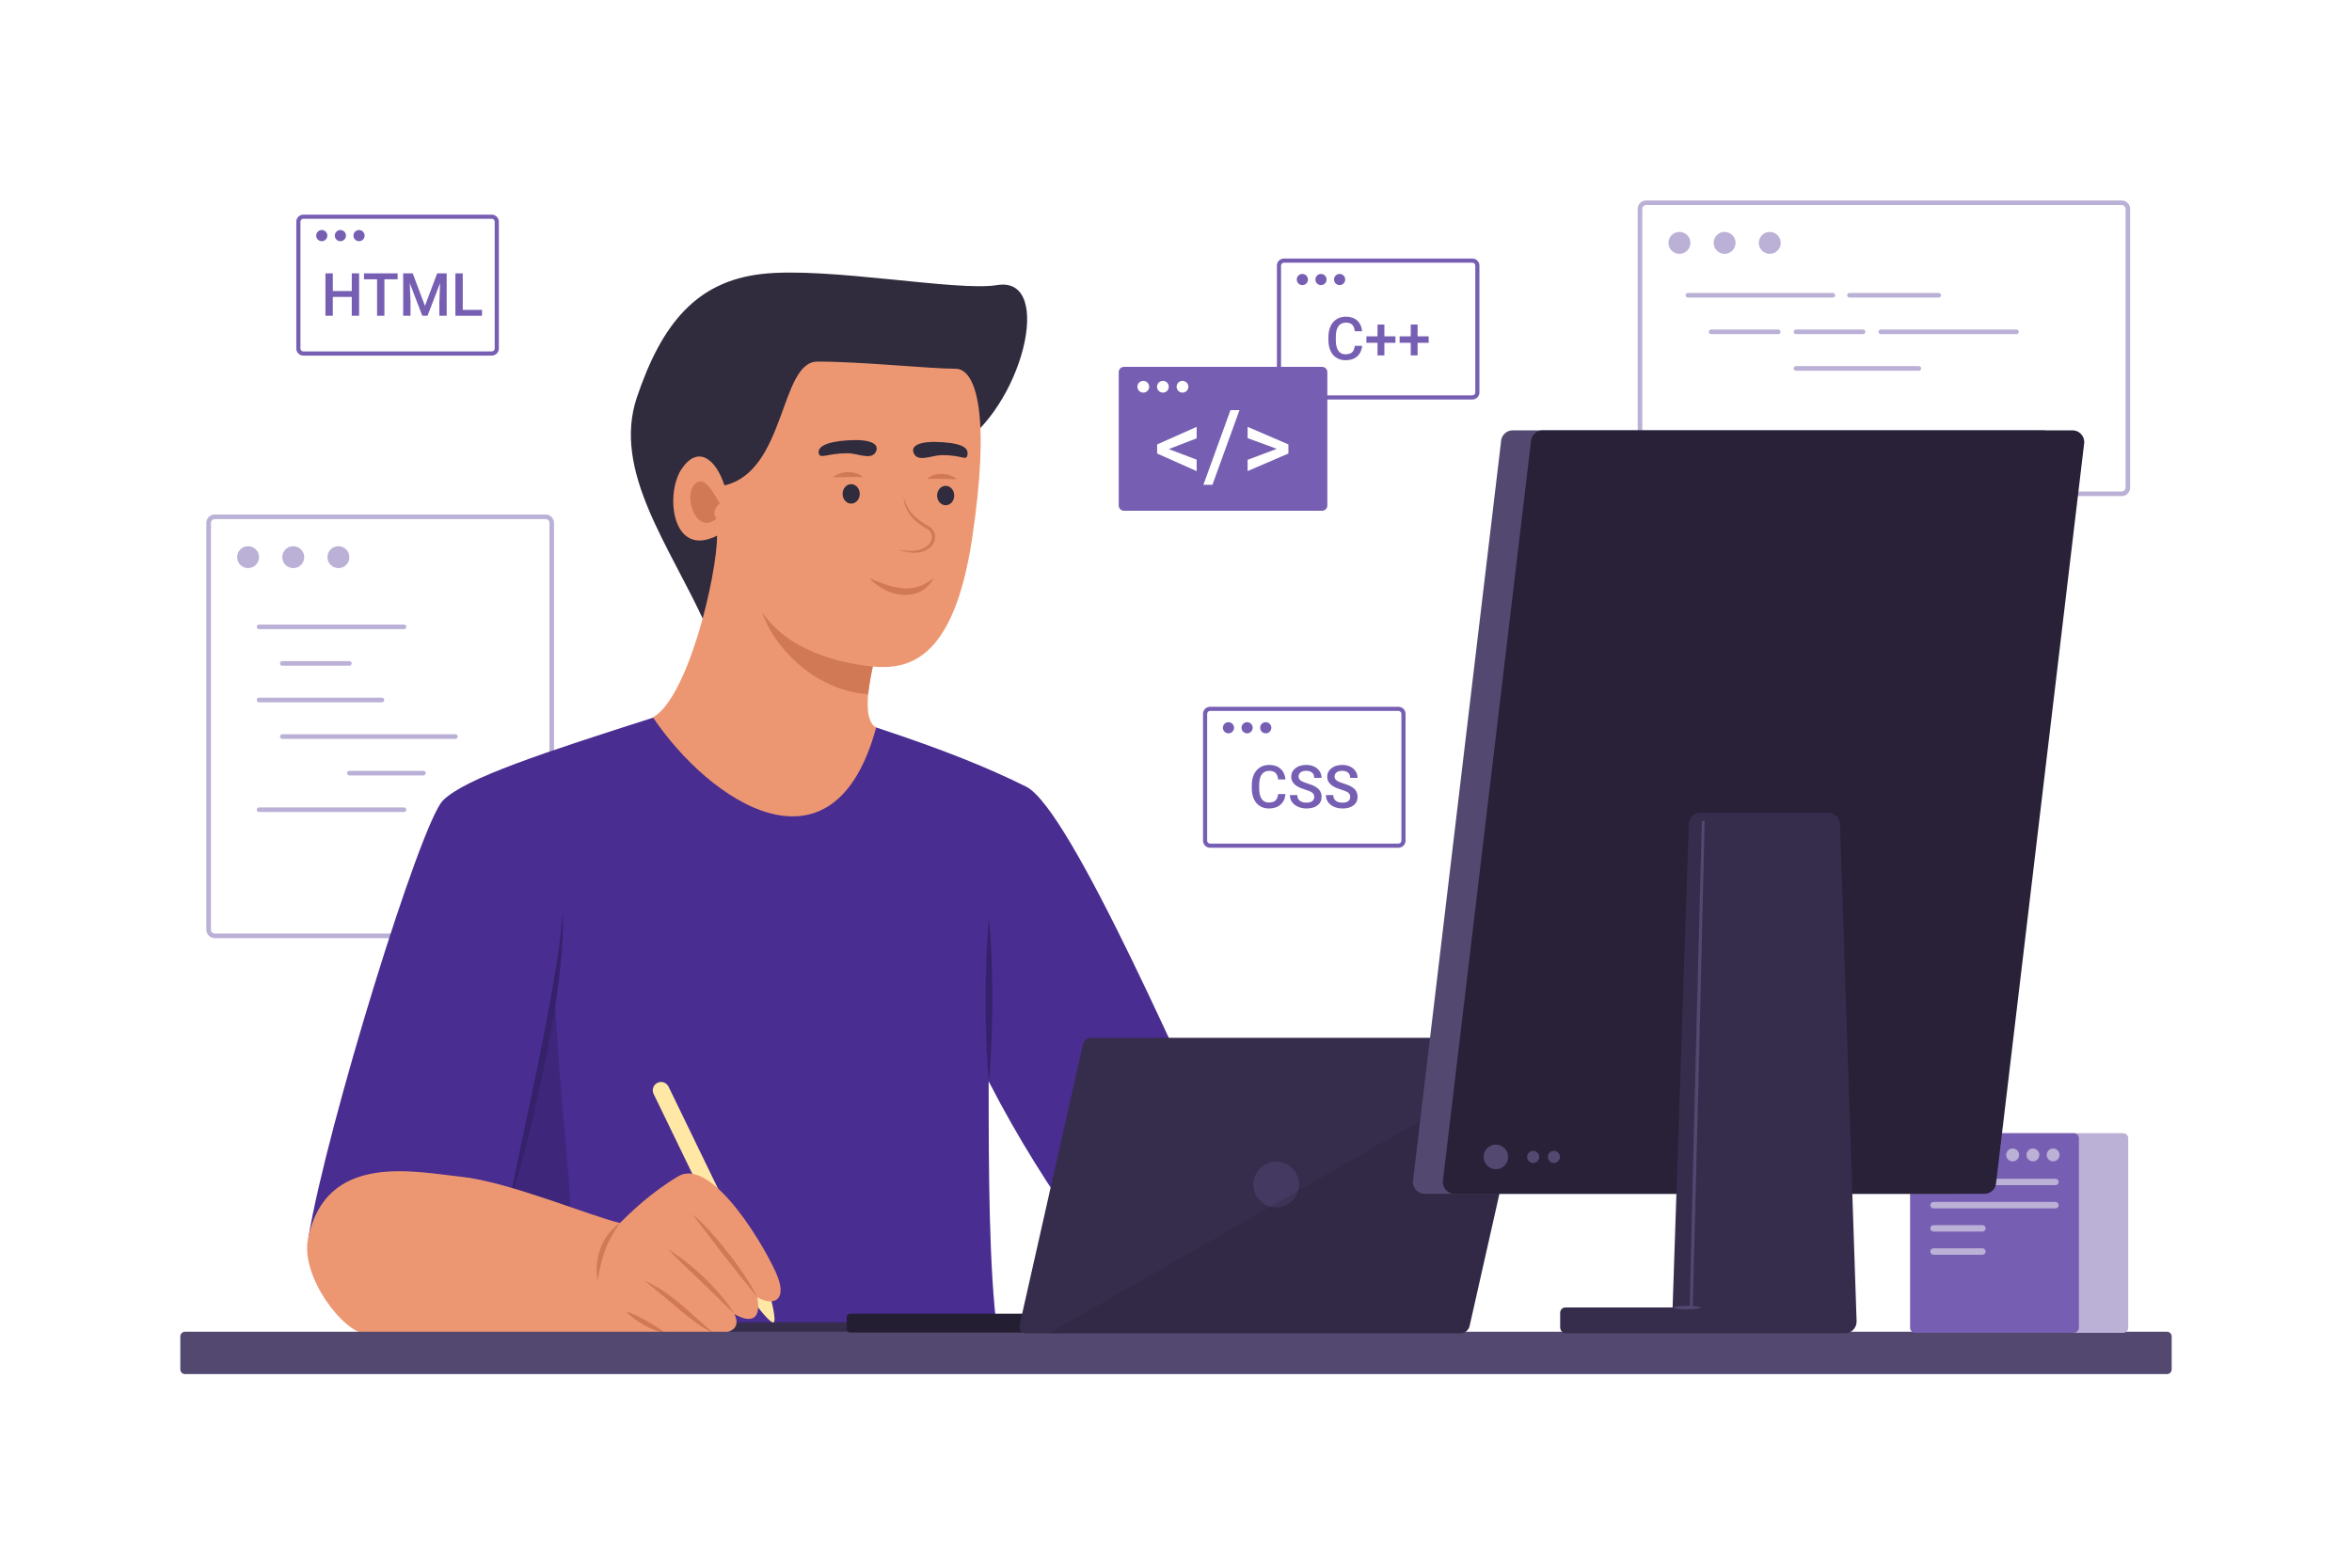 <?xml version="1.0" encoding="utf-8"?>
<!-- Generator: Adobe Illustrator 27.5.0, SVG Export Plug-In . SVG Version: 6.00 Build 0)  -->
<svg version="1.1" xmlns="http://www.w3.org/2000/svg" xmlns:xlink="http://www.w3.org/1999/xlink" x="0px" y="0px"
	 viewBox="0 0 3000 2000" style="enable-background:new 0 0 3000 2000;" xml:space="preserve">
<g id="Background">
	<rect style="fill:#FFFFFF;" width="3000" height="2000"/>
</g>
<g id="Objects">
	<g>
		<g>
			<g>
				<g>
					<path style="fill:#BBB0D6;" d="M695.924,1196.858H273.938c-5.922,0-10.741-4.818-10.741-10.74v-519.02
						c0-5.922,4.818-10.74,10.741-10.74h421.986c5.922,0,10.741,4.818,10.741,10.74v519.02
						C706.665,1192.04,701.846,1196.858,695.924,1196.858z M273.938,662.216c-2.691,0-4.882,2.19-4.882,4.882v519.02
						c0,2.691,2.191,4.882,4.882,4.882h421.986c2.692,0,4.882-2.19,4.882-4.882v-519.02c0-2.692-2.19-4.882-4.882-4.882H273.938z"/>
					<g>
						<path style="fill:#BBB0D6;" d="M330.418,710.801c0,7.721-6.259,13.981-13.98,13.981c-7.722,0-13.982-6.26-13.982-13.981
							c0-7.721,6.259-13.982,13.982-13.982C324.159,696.819,330.418,703.08,330.418,710.801z"/>
						<path style="fill:#BBB0D6;" d="M388.027,710.801c0,7.721-6.259,13.981-13.98,13.981c-7.722,0-13.982-6.26-13.982-13.981
							c0-7.721,6.259-13.982,13.982-13.982C381.768,696.819,388.027,703.08,388.027,710.801z"/>
						<path style="fill:#BBB0D6;" d="M445.636,710.801c0,7.721-6.259,13.981-13.981,13.981c-7.721,0-13.98-6.26-13.98-13.981
							c0-7.721,6.259-13.982,13.98-13.982C439.377,696.819,445.636,703.08,445.636,710.801z"/>
					</g>
					<g>
						<path style="fill:#BBB0D6;" d="M515.356,802.661H330.418c-1.618,0-2.929-1.31-2.929-2.929c0-1.618,1.311-2.929,2.929-2.929
							h184.938c1.618,0,2.929,1.311,2.929,2.929C518.286,801.351,516.975,802.661,515.356,802.661z"/>
						<path style="fill:#BBB0D6;" d="M445.636,849.313h-85.571c-1.617,0-2.929-1.312-2.929-2.929s1.313-2.929,2.929-2.929h85.571
							c1.617,0,2.929,1.312,2.929,2.929S447.253,849.313,445.636,849.313z"/>
						<path style="fill:#BBB0D6;" d="M487.178,895.963H330.418c-1.618,0-2.929-1.311-2.929-2.929c0-1.618,1.311-2.929,2.929-2.929
							h156.759c1.617,0,2.929,1.312,2.929,2.929C490.107,894.651,488.795,895.963,487.178,895.963z"/>
						<path style="fill:#BBB0D6;" d="M580.91,942.614H360.065c-1.617,0-2.929-1.312-2.929-2.93c0-1.618,1.313-2.929,2.929-2.929
							H580.91c1.617,0,2.929,1.312,2.929,2.929C583.839,941.303,582.527,942.614,580.91,942.614z"/>
						<path style="fill:#BBB0D6;" d="M540.135,989.265h-94.498c-1.619,0-2.929-1.311-2.929-2.929c0-1.618,1.311-2.929,2.929-2.929
							h94.498c1.617,0,2.929,1.311,2.929,2.929C543.065,987.953,541.752,989.265,540.135,989.265z"/>
						<path style="fill:#BBB0D6;" d="M515.356,1035.915H330.418c-1.618,0-2.929-1.312-2.929-2.929c0-1.618,1.311-2.93,2.929-2.93
							h184.938c1.618,0,2.929,1.312,2.929,2.93C518.286,1034.604,516.975,1035.915,515.356,1035.915z"/>
					</g>
				</g>
				<g>
					<path style="fill:#BBB0D6;" d="M2706.273,632.912h-606.641c-5.923,0-10.741-4.819-10.741-10.74V266.5
						c0-5.922,4.818-10.74,10.741-10.74h606.641c5.923,0,10.74,4.818,10.74,10.74v355.672
						C2717.014,628.093,2712.196,632.912,2706.273,632.912z M2099.633,261.618c-2.692,0-4.882,2.19-4.882,4.882v355.672
						c0,2.691,2.189,4.882,4.882,4.882h606.641c2.691,0,4.882-2.19,4.882-4.882V266.5c0-2.692-2.19-4.882-4.882-4.882H2099.633z"/>
					<g>
						<path style="fill:#BBB0D6;" d="M2156.113,309.866c0,7.721-6.26,13.981-13.982,13.981c-7.721,0-13.979-6.26-13.979-13.981
							c0-7.722,6.259-13.982,13.979-13.982C2149.854,295.884,2156.113,302.145,2156.113,309.866z"/>
						<path style="fill:#BBB0D6;" d="M2213.722,309.866c0,7.721-6.259,13.981-13.981,13.981c-7.722,0-13.98-6.26-13.98-13.981
							c0-7.722,6.259-13.982,13.98-13.982C2207.463,295.884,2213.722,302.145,2213.722,309.866z"/>
						<path style="fill:#BBB0D6;" d="M2271.331,309.866c0,7.721-6.26,13.981-13.982,13.981c-7.721,0-13.979-6.26-13.979-13.981
							c0-7.722,6.259-13.982,13.979-13.982C2265.071,295.884,2271.331,302.145,2271.331,309.866z"/>
					</g>
					<g>
						<path style="fill:#BBB0D6;" d="M2337.882,379.619h-184.938c-1.617,0-2.929-1.312-2.929-2.929c0-1.618,1.312-2.93,2.929-2.93
							h184.938c1.618,0,2.929,1.312,2.929,2.93C2340.811,378.308,2339.5,379.619,2337.882,379.619z"/>
						<path style="fill:#BBB0D6;" d="M2472.909,379.619h-113.94c-1.618,0-2.93-1.312-2.93-2.929c0-1.618,1.312-2.93,2.93-2.93
							h113.94c1.618,0,2.929,1.312,2.929,2.93C2475.838,378.308,2474.527,379.619,2472.909,379.619z"/>
						<path style="fill:#BBB0D6;" d="M2268.16,426.274h-85.57c-1.618,0-2.93-1.311-2.93-2.93c0-1.617,1.312-2.929,2.93-2.929h85.57
							c1.618,0,2.93,1.313,2.93,2.929C2271.09,424.963,2269.778,426.274,2268.16,426.274z"/>
						<path style="fill:#BBB0D6;" d="M2376.342,426.274h-85.57c-1.618,0-2.929-1.311-2.929-2.93c0-1.617,1.311-2.929,2.929-2.929
							h85.57c1.617,0,2.929,1.313,2.929,2.929C2379.271,424.963,2377.959,426.274,2376.342,426.274z"/>
						<path style="fill:#BBB0D6;" d="M2572.054,426.274h-173.101c-1.618,0-2.93-1.311-2.93-2.93c0-1.617,1.312-2.929,2.93-2.929
							h173.101c1.618,0,2.929,1.313,2.929,2.929C2574.982,424.963,2573.672,426.274,2572.054,426.274z"/>
						<path style="fill:#BBB0D6;" d="M2447.53,472.93h-156.759c-1.618,0-2.929-1.311-2.929-2.93c0-1.617,1.311-2.929,2.929-2.929
							h156.759c1.618,0,2.929,1.312,2.929,2.929C2450.459,471.619,2449.148,472.93,2447.53,472.93z"/>
					</g>
				</g>
			</g>
			<g>
				<g>
					<path style="fill:#765FB3;" d="M1783.812,1081.506h-240.368c-4.953,0-8.982-4.029-8.982-8.982V910.663
						c0-4.953,4.029-8.983,8.982-8.983h240.368c4.953,0,8.982,4.03,8.982,8.983v161.861
						C1792.794,1077.477,1788.765,1081.506,1783.812,1081.506z M1543.443,906.966c-2.038,0-3.696,1.658-3.696,3.696v161.861
						c0,2.038,1.658,3.696,3.696,3.696h240.368c2.038,0,3.696-1.658,3.696-3.696V910.663c0-2.038-1.658-3.696-3.696-3.696H1543.443z
						"/>
					<g>
						<path style="fill:#765FB3;" d="M1639.649,1013.078c-0.545,5.77-2.675,10.271-6.39,13.503
							c-3.714,3.231-8.654,4.848-14.82,4.848c-4.311,0-8.105-1.022-11.387-3.065c-3.281-2.042-5.813-4.945-7.595-8.71
							c-1.784-3.765-2.713-8.135-2.787-13.112v-5.053c0-5.102,0.903-9.596,2.712-13.484c1.808-3.887,4.401-6.885,7.781-8.989
							c3.381-2.105,7.287-3.158,11.721-3.158c5.968,0,10.772,1.616,14.412,4.848c3.641,3.232,5.758,7.807,6.353,13.725h-9.361
							c-0.445-3.887-1.578-6.691-3.399-8.414c-1.818-1.721-4.488-2.581-8.004-2.581c-4.086,0-7.225,1.493-9.417,4.48
							c-2.192,2.987-3.313,7.369-3.36,13.144v4.796c0,5.851,1.044,10.312,3.139,13.386c2.092,3.074,5.156,4.61,9.193,4.61
							c3.688,0,6.463-0.829,8.319-2.488c1.858-1.659,3.034-4.422,3.529-8.284H1639.649z"/>
						<path style="fill:#765FB3;" d="M1676.313,1016.756c0-2.378-0.835-4.21-2.507-5.498c-1.671-1.287-4.688-2.587-9.045-3.9
							c-4.358-1.313-7.826-2.773-10.401-4.383c-4.929-3.096-7.393-7.133-7.393-12.11c0-4.358,1.777-7.949,5.331-10.773
							c3.553-2.823,8.166-4.234,13.837-4.234c3.764,0,7.12,0.693,10.066,2.08c2.947,1.388,5.263,3.362,6.947,5.926
							c1.684,2.563,2.526,5.404,2.526,8.524h-9.362c0-2.823-0.886-5.033-2.655-6.63c-1.771-1.597-4.304-2.396-7.597-2.396
							c-3.071,0-5.454,0.657-7.15,1.969c-1.696,1.312-2.545,3.145-2.545,5.497c0,1.982,0.916,3.635,2.749,4.959
							c1.833,1.326,4.854,2.613,9.064,3.863c4.208,1.25,7.589,2.675,10.14,4.271c2.552,1.598,4.421,3.431,5.61,5.498
							c1.188,2.068,1.782,4.489,1.782,7.263c0,4.507-1.727,8.092-5.182,10.754c-3.455,2.661-8.143,3.993-14.061,3.993
							c-3.913,0-7.51-0.725-10.791-2.173c-3.282-1.449-5.832-3.449-7.651-5.999c-1.82-2.551-2.729-5.523-2.729-8.916h9.397
							c0,3.071,1.014,5.448,3.046,7.133c2.029,1.684,4.94,2.525,8.729,2.525c3.27,0,5.727-0.662,7.374-1.987
							C1675.488,1020.688,1676.313,1018.935,1676.313,1016.756z"/>
						<path style="fill:#765FB3;" d="M1722.226,1016.756c0-2.378-0.835-4.21-2.507-5.498c-1.672-1.287-4.688-2.587-9.045-3.9
							c-4.358-1.313-7.826-2.773-10.4-4.383c-4.93-3.096-7.394-7.133-7.394-12.11c0-4.358,1.777-7.949,5.331-10.773
							c3.553-2.823,8.166-4.234,13.837-4.234c3.765,0,7.12,0.693,10.066,2.08c2.947,1.388,5.263,3.362,6.947,5.926
							c1.684,2.563,2.526,5.404,2.526,8.524h-9.362c0-2.823-0.886-5.033-2.655-6.63c-1.771-1.597-4.304-2.396-7.597-2.396
							c-3.071,0-5.454,0.657-7.15,1.969c-1.696,1.312-2.545,3.145-2.545,5.497c0,1.982,0.917,3.635,2.749,4.959
							c1.833,1.326,4.854,2.613,9.064,3.863c4.209,1.25,7.589,2.675,10.141,4.271c2.55,1.598,4.42,3.431,5.609,5.498
							c1.188,2.068,1.782,4.489,1.782,7.263c0,4.507-1.727,8.092-5.182,10.754c-3.454,2.661-8.142,3.993-14.061,3.993
							c-3.913,0-7.51-0.725-10.79-2.173c-3.283-1.449-5.833-3.449-7.652-5.999c-1.82-2.551-2.729-5.523-2.729-8.916h9.397
							c0,3.071,1.014,5.448,3.046,7.133c2.03,1.684,4.94,2.525,8.729,2.525c3.27,0,5.727-0.662,7.374-1.987
							C1721.402,1020.688,1722.226,1018.935,1722.226,1016.756z"/>
					</g>
					<g>
						<path style="fill:#765FB3;" d="M1621.601,928.445c0,3.939-3.192,7.132-7.133,7.132c-3.938,0-7.131-3.193-7.131-7.132
							c0-3.939,3.193-7.133,7.131-7.133C1618.408,921.313,1621.601,924.506,1621.601,928.445z"/>
						<path style="fill:#765FB3;" d="M1597.827,928.445c0,3.939-3.193,7.132-7.132,7.132c-3.939,0-7.132-3.193-7.132-7.132
							c0-3.939,3.192-7.133,7.132-7.133C1594.634,921.313,1597.827,924.506,1597.827,928.445z"/>
						<path style="fill:#765FB3;" d="M1574.054,928.445c0,3.939-3.193,7.132-7.132,7.132c-3.94,0-7.133-3.193-7.133-7.132
							c0-3.939,3.192-7.133,7.133-7.133C1570.86,921.313,1574.054,924.506,1574.054,928.445z"/>
					</g>
				</g>
				<g>
					<path style="fill:#765FB3;" d="M627.293,453.646H386.926c-4.953,0-8.983-4.03-8.983-8.982V282.803
						c0-4.953,4.03-8.983,8.983-8.983h240.368c4.953,0,8.983,4.03,8.983,8.983v161.861
						C636.276,449.616,632.247,453.646,627.293,453.646z M386.926,279.106c-2.039,0-3.697,1.658-3.697,3.696v161.861
						c0,2.038,1.658,3.696,3.697,3.696h240.368c2.038,0,3.696-1.658,3.696-3.696V282.803c0-2.038-1.658-3.696-3.696-3.696H386.926z"
						/>
					<g>
						<path style="fill:#765FB3;" d="M458.05,402.826h-9.361v-23.997h-24.183v23.997h-9.397V348.74h9.397v22.51h24.183v-22.51h9.361
							V402.826z"/>
						<path style="fill:#765FB3;" d="M507.158,356.317h-16.865v46.508h-9.324v-46.508h-16.716v-7.577h42.905V356.317z"/>
						<path style="fill:#765FB3;" d="M526.437,348.74l15.601,41.456l15.565-41.456h12.147v54.086h-9.362v-17.831l0.928-23.849
							l-15.973,41.679h-6.724l-15.936-41.642l0.93,23.811v17.831h-9.361V348.74H526.437z"/>
						<path style="fill:#765FB3;" d="M590.255,395.322h24.554v7.503h-33.953V348.74h9.399V395.322z"/>
					</g>
					<g>
						<path style="fill:#765FB3;" d="M465.083,300.585c0,3.939-3.193,7.132-7.132,7.132c-3.939,0-7.132-3.193-7.132-7.132
							c0-3.939,3.193-7.133,7.132-7.133C461.89,293.453,465.083,296.647,465.083,300.585z"/>
						<path style="fill:#765FB3;" d="M441.31,300.585c0,3.939-3.193,7.132-7.133,7.132c-3.938,0-7.131-3.193-7.131-7.132
							c0-3.939,3.193-7.133,7.131-7.133C438.117,293.453,441.31,296.647,441.31,300.585z"/>
						<path style="fill:#765FB3;" d="M417.535,300.585c0,3.939-3.192,7.132-7.132,7.132c-3.939,0-7.131-3.193-7.131-7.132
							c0-3.939,3.193-7.133,7.131-7.133C414.343,293.453,417.535,296.647,417.535,300.585z"/>
					</g>
				</g>
				<g>
					<path style="fill:#765FB3;" d="M1878.047,509.661H1637.68c-4.953,0-8.983-4.03-8.983-8.982V338.818
						c0-4.953,4.03-8.983,8.983-8.983h240.367c4.954,0,8.983,4.03,8.983,8.983v161.861
						C1887.03,505.631,1883.001,509.661,1878.047,509.661z M1637.68,335.122c-2.039,0-3.697,1.658-3.697,3.696v161.861
						c0,2.038,1.658,3.696,3.697,3.696h240.367c2.039,0,3.697-1.658,3.697-3.696V338.818c0-2.038-1.658-3.696-3.697-3.696H1637.68z"
						/>
					<g>
						<path style="fill:#765FB3;" d="M1737.414,441.233c-0.545,5.771-2.674,10.272-6.389,13.503
							c-3.716,3.232-8.655,4.848-14.821,4.848c-4.31,0-8.104-1.022-11.386-3.065c-3.281-2.042-5.813-4.946-7.597-8.71
							c-1.783-3.765-2.712-8.135-2.786-13.113v-5.052c0-5.102,0.904-9.596,2.712-13.484c1.808-3.887,4.401-6.885,7.782-8.989
							c3.38-2.105,7.287-3.158,11.72-3.158c5.969,0,10.772,1.616,14.413,4.848c3.641,3.232,5.757,7.807,6.352,13.725h-9.36
							c-0.446-3.887-1.579-6.691-3.399-8.413c-1.819-1.722-4.488-2.582-8.005-2.582c-4.086,0-7.225,1.493-9.417,4.48
							c-2.191,2.987-3.313,7.369-3.362,13.144v4.796c0,5.85,1.047,10.311,3.14,13.385s5.157,4.61,9.194,4.61
							c3.689,0,6.464-0.829,8.32-2.488c1.857-1.659,3.033-4.421,3.529-8.284H1737.414z"/>
						<path style="fill:#765FB3;" d="M1765.794,429.086h14.116v8.247h-14.116v16.085h-8.767v-16.085h-14.189v-8.247h14.189v-15.044
							h8.767V429.086z"/>
						<path style="fill:#765FB3;" d="M1808.179,429.086h14.115v8.247h-14.115v16.085h-8.768v-16.085h-14.189v-8.247h14.189v-15.044
							h8.768V429.086z"/>
					</g>
					<g>
						<path style="fill:#765FB3;" d="M1715.837,356.601c0,3.939-3.192,7.132-7.133,7.132c-3.938,0-7.132-3.193-7.132-7.132
							c0-3.939,3.194-7.133,7.132-7.133C1712.645,349.468,1715.837,352.662,1715.837,356.601z"/>
						<path style="fill:#765FB3;" d="M1692.063,356.601c0,3.939-3.192,7.132-7.132,7.132c-3.938,0-7.132-3.193-7.132-7.132
							c0-3.939,3.193-7.133,7.132-7.133C1688.87,349.468,1692.063,352.662,1692.063,356.601z"/>
						<path style="fill:#765FB3;" d="M1668.289,356.601c0,3.939-3.193,7.132-7.131,7.132c-3.94,0-7.133-3.193-7.133-7.132
							c0-3.939,3.192-7.133,7.133-7.133C1665.096,349.468,1668.289,352.662,1668.289,356.601z"/>
					</g>
				</g>
				<g>
					<path style="fill:#765FB3;" d="M1693.045,644.92c0,3.683-2.984,6.667-6.666,6.667h-252.776c-3.682,0-6.667-2.984-6.667-6.667
						V474.705c0-3.682,2.985-6.667,6.667-6.667h252.776c3.682,0,6.666,2.985,6.666,6.667V644.92z"/>
					<g>
						<g>
							<path style="fill:#FFFFFF;" d="M1490.824,572.923l35.532,13.489v14.635l-50.409-22.463V566.96l50.409-22.403v14.635
								L1490.824,572.923z"/>
							<path style="fill:#FFFFFF;" d="M1546.471,618.452h-11.503l34.508-95.214h11.503L1546.471,618.452z"/>
							<path style="fill:#FFFFFF;" d="M1628.556,572.621l-37.218-13.67v-14.394l52.033,22.403v11.624l-52.033,22.403v-14.394
								L1628.556,572.621z"/>
						</g>
						<g>
							<path style="fill:#FFFFFF;" d="M1515.794,493.405c0,4.142-3.357,7.501-7.5,7.501s-7.5-3.359-7.5-7.501
								c0-4.143,3.357-7.5,7.5-7.5S1515.794,489.262,1515.794,493.405z"/>
							<path style="fill:#FFFFFF;" d="M1490.793,493.405c0,4.142-3.357,7.501-7.5,7.501c-4.142,0-7.5-3.359-7.5-7.501
								c0-4.143,3.358-7.5,7.5-7.5C1487.436,485.904,1490.793,489.262,1490.793,493.405z"/>
							<path style="fill:#FFFFFF;" d="M1465.792,493.405c0,4.142-3.357,7.501-7.5,7.501c-4.142,0-7.5-3.359-7.5-7.501
								c0-4.143,3.358-7.5,7.5-7.5C1462.435,485.904,1465.792,489.262,1465.792,493.405z"/>
						</g>
					</g>
				</g>
			</g>
		</g>
		<g>
			<g>
				<path style="fill:#492D91;" d="M832.807,915.648c-138.547,44.36-239.212,76.952-267.829,105.569
					c-28.617,28.616-148.373,416.203-171.691,558.229C533.193,1590.046,704.108,1646,780.821,1701c100.031,0,491.443,0,491.443,0
					c-10.91-82-11.21-207.043-11.21-321.511c76.124,148.385,168.26,261.917,215.685,314.201
					c49.815-49.815,92.97-108.8,109.928-159.675c-67.833-146.266-220.609-501.833-277.656-530.336
					c-47.559-23.763-104.944-47.107-191.458-75.603C1005.901,928.077,901.351,915.648,832.807,915.648z"/>
				<path style="opacity:0.15;" d="M707.524,1264.916c5.865,138.305,21.41,238.643,21.41,319.195
					c-43.808-21.198-60.71-44.031-76.406-59.727C664.776,1473.75,699.801,1323.553,707.524,1264.916z"/>
				<g>
					<path style="fill:#36216B;" d="M1261.354,1379.197c-2.523-24.486-3.405-49.174-3.892-73.775
						c-0.54-27.305-0.364-54.64,0.637-81.933c0.637-17.36,1.549-34.75,3.354-52.032c2.54,24.488,3.408,49.174,3.9,73.775
						c0.547,27.305,0.347,54.643-0.658,81.934C1264.056,1344.525,1263.156,1361.916,1261.354,1379.197z"/>
					<path style="fill:#36216B;" d="M646.969,1546.66c4.455-23.221,9.395-46.348,14.207-69.496
						c5.53-26.604,11.217-53.175,16.785-79.77c5.661-27.043,11.338-54.094,16.497-81.237c5.053-26.587,10.05-53.158,14.415-79.869
						c2.158-13.207,4.19-26.46,5.693-39.757c0.717-6.342,1.51-12.665,1.995-19.028c0.333-4.372,0.696-8.741,1.067-13.11
						c0.116,4.388,0.225,8.775,0.301,13.164c0.103,5.988-0.128,11.968-0.356,17.951c-0.485,12.706-1.543,25.379-2.859,38.023
						c-2.801,26.914-6.84,53.697-11.574,80.337c-4.851,27.302-10.531,54.426-16.436,81.515
						c-5.754,26.402-12.276,52.667-19.147,78.799c-6.194,23.56-12.715,47.046-19.918,70.318
						C647.415,1545.22,647.192,1545.94,646.969,1546.66z"/>
				</g>
			</g>
			<g>
				<path style="fill:#302B3D;" d="M899.329,795.702c-44.708-98.827-118.725-194.714-86.959-288.835
					c31.766-94.122,76.174-147.987,159.707-157.399c83.532-9.412,249.388,22.724,299.611,14.265
					c74.514-12.55,31.97,158.524-52.739,207.937C1104.827,663.441,985.214,745.11,899.329,795.702z"/>
				<path style="fill:#ED9772;" d="M1042.668,461.295c-48.237,0-39.997,139.911-118.632,157.93
					c-10.588-32.944-33.624-52.448-54.801-20.682c-21.177,31.766-12.26,114.214,45.39,84.801
					c0,50.589-37.061,207.067-81.769,231.773c72.374,107.956,230.299,213.945,284.717,12.94
					c-18.236-9.607-9.012-55.948-4.314-77.649c44.904,3.823,103.156-7.06,126.687-163.535
					c23.531-156.477,5.651-216.479-21.177-216.479C1184.649,470.396,1100.317,461.295,1042.668,461.295z"/>
				<g>
					<path style="fill:#D17954;" d="M917.956,642.166c-10.589-18.823-22.399-38.086-33.772-22.008
						c-11.374,16.077,4.752,63.186,29.852,41.225C909.134,656.483,910.31,649.813,917.956,642.166z"/>
					<path style="fill:#D17954;" d="M1145.029,701.088c11.247,1.923,24.036,3.461,34.463-2.354c5.137-2.864,9.52-8.119,9.177-14.303
						c-0.161-2.905-1.481-5.674-3.622-7.644c-1.597-1.468-3.605-2.463-5.438-3.592c-7.533-4.644-15.102-10.48-19.957-18.001
						c-2.377-3.683-4.345-7.602-5.508-11.847c-0.955-3.486-1.376-6.984-1.601-10.581c1.313,5.411,2.902,10.599,5.711,15.451
						c3.221,5.564,7.712,10.276,12.748,14.234c2.634,2.07,5.4,3.947,8.24,5.723c2.349,1.469,4.815,2.769,7.107,4.325
						c5.181,3.517,7.445,10.003,6.079,16.029c-2.189,9.659-11.667,14.905-20.809,16.245
						C1162.552,706.101,1153.558,704.046,1145.029,701.088z"/>
					<path style="fill:#D17954;" d="M1109.114,737.618c21.961,9.601,48.591,19.927,71.408,6.834
						c3.662-2.101,7.067-4.465,10.555-6.834c-2.77,4.974-6.2,9.207-10.63,12.8c-4.311,3.495-9.846,6.29-15.308,7.413
						c-5.952,1.222-11.826,1.536-17.861,0.682c-6.491-0.917-12.769-3.03-18.63-5.947c-3.957-1.969-7.714-4.354-11.213-7.05
						C1114.448,743.214,1111.424,740.622,1109.114,737.618z"/>
					<path style="fill:#302B3D;" d="M1165.421,578.047c-4.195-9.691,8.093-15.882,36.526-13.922
						c28.433,1.96,33.531,8.629,31.962,16.472c-1.569,7.842-6.079,0-31.962,0C1188.417,580.596,1170.769,590.4,1165.421,578.047z"/>
					<path style="fill:#302B3D;" d="M1074.739,630.08c0,6.847,4.894,12.398,10.932,12.398c6.038,0,10.931-5.552,10.931-12.398
						c0-6.849-4.893-12.4-10.931-12.4C1079.633,617.679,1074.739,623.231,1074.739,630.08z"/>
					<path style="fill:#302B3D;" d="M1195.269,632.194c0,6.847,4.894,12.398,10.932,12.398c6.038,0,10.931-5.552,10.931-12.398
						c0-6.849-4.893-12.4-10.931-12.4C1200.163,619.794,1195.269,625.346,1195.269,632.194z"/>
					<path style="fill:#D17954;" d="M1062.336,608.747c5.335-4.305,12.586-6.377,19.374-6.454c3.686-0.042,7.329,0.464,10.826,1.641
						c2.805,0.944,5.931,2.477,7.841,4.813c-6.256-0.313-12.623-0.448-18.879-0.108c-3.451,0.167-6.91,0.183-10.362,0.301
						C1068.241,609.039,1065.212,609.144,1062.336,608.747z"/>
					<path style="fill:#302B3D;" d="M1117.491,575.693c4.196-9.69-8.093-15.882-36.526-13.921
						c-28.432,1.96-38.237,8.628-36.668,16.472c1.569,7.843,10.785,0,36.668,0C1094.495,578.243,1112.143,588.048,1117.491,575.693z
						"/>
					<path style="fill:#D17954;" d="M972.077,780.994c12.725,39.669,62.604,99.292,135.295,104.669
						c1.227-13.07,3.942-26.272,5.886-35.253C1092.865,848.057,1011.292,839.036,972.077,780.994z"/>
					<path style="fill:#D17954;" d="M1220.576,611.101c-2.876,0.397-5.905,0.291-8.8,0.192c-3.451-0.119-6.911-0.133-10.361-0.301
						c-6.256-0.34-12.623-0.205-18.879,0.109c1.847-2.258,4.811-3.721,7.499-4.695c3.456-1.251,7.121-1.758,10.785-1.762
						C1207.726,604.637,1215.146,606.719,1220.576,611.101z"/>
				</g>
			</g>
			<g>
				<path style="fill:#362D4D;" d="M1326,1693.618c0-3.655-2.963-6.618-6.618-6.618H921.618c-3.655,0-6.618,2.963-6.618,6.618v0.764
					c0,3.655,2.963,6.618,6.618,6.618h397.764c3.655,0,6.618-2.963,6.618-6.618V1693.618z"/>
				<g>
					<path style="fill:#FFE8A6;" d="M981.266,1651.459c2.553,5.269,9.304,33.773,5.489,35.623s-22.012-21.107-24.564-26.376
						l-128.524-265.142c-2.554-5.269-0.352-11.607,4.914-14.161l0,0c5.268-2.555,11.607-0.354,14.161,4.914L981.266,1651.459z"/>
					<g>
						<path style="fill:#ED9772;" d="M392.934,1579.799c-10.24,49.2,46.296,121.201,73.146,121.201c26.851,0,444.45,0,444.45,0
							c7.949,0,37.759,0.865,26.365-24.572c15.192,9.188,35.374,12.512,29.014-21.405c20.668,11.659,37.361,4.069,26.232-25.608
							c-11.129-29.676-82.545-155.237-127.187-128.642c-35.305,21.032-61.458,46.75-74.177,59.468
							c-36.743-8.479-142.042-52.622-202.456-58.981C527.907,1494.899,415.885,1469.524,392.934,1579.799z"/>
						<g>
							<path style="fill:#D17954;" d="M965.909,1654.859c-3.411-4.025-6.568-8.254-9.951-12.298
								c-4.152-4.962-8.118-10.077-12.186-15.107c-8.663-10.708-17.101-21.599-25.571-32.46c-6.5-8.333-12.844-16.784-19.274-25.172
								c-5.352-6.98-10.759-13.942-15.955-21.04c9.02,7.573,17.26,15.941,25.109,24.713c9.083,10.151,17.675,20.705,25.896,31.564
								C945.886,1620.793,957.057,1637.192,965.909,1654.859z"/>
							<path style="fill:#D17954;" d="M936.894,1676.102c-8.863-7.967-17.136-16.596-25.74-24.837
								c-9.83-9.416-19.541-18.955-29.417-28.321c-10.019-9.503-20.141-19.03-29.449-29.24
								c10.167,6.354,19.773,13.576,29.003,21.216c10.357,8.574,20.342,17.766,29.415,27.698
								C920.308,1653.13,929.238,1664.074,936.894,1676.102z"/>
							<path style="fill:#D17954;" d="M910.529,1700.346c-11.361-4.246-21.251-11.395-30.722-18.847
								c-10.739-8.45-21.082-17.408-31.533-26.21c-8.593-7.238-17.499-14.104-26.07-21.362
								c23.645,10.325,43.517,27.139,62.454,44.33c4.52,4.104,9.057,8.187,13.602,12.263
								C902.172,1694.029,906.343,1697.183,910.529,1700.346z"/>
							<path style="fill:#D17954;" d="M848.348,1700.346c-9.474-1.287-18.585-5.134-26.858-9.824
								c-8.195-4.753-16.412-10.087-22.78-17.203c8.671,2.399,16.98,6.728,24.809,11.076c4.622,2.566,9.177,5.257,13.626,8.114
								C840.959,1694.959,844.849,1697.456,848.348,1700.346z"/>
							<path style="fill:#D17954;" d="M762.144,1633.927c-4.285-24.531,3.33-52.02,22.357-68.774
								c2.007-1.768,4.083-3.402,6.277-4.93c-3.086,4.825-6.369,9.504-9.25,14.462c-3.25,5.593-6.155,11.417-8.546,17.43
								c-4.83,12.143-7.729,24.872-10.013,37.709C762.724,1631.197,762.447,1632.563,762.144,1633.927z"/>
						</g>
					</g>
				</g>
			</g>
		</g>
		<path style="fill:#534970;" d="M2770,1747.024c0,3.3-2.676,5.976-5.978,5.976H235.977c-3.301,0-5.977-2.676-5.977-5.976v-42.049
			c0-3.3,2.676-5.976,5.977-5.976h2528.045c3.302,0,5.978,2.676,5.978,5.976V1747.024z"/>
		<g>
			<g>
				<path style="fill:#BBB0D6;" d="M2714.581,1693.842c0,3.631-2.943,6.574-6.574,6.574h-202.173c-3.63,0-6.574-2.943-6.574-6.574
					v-241.612c0-3.632,2.944-6.575,6.574-6.575h202.173c3.631,0,6.574,2.943,6.574,6.575V1693.842z"/>
				<path style="fill:#765FB3;" d="M2651.641,1693.842c0,3.631-2.944,6.574-6.576,6.574h-202.171c-3.631,0-6.574-2.943-6.574-6.574
					v-241.612c0-3.632,2.943-6.575,6.574-6.575h202.171c3.632,0,6.576,2.943,6.576,6.575V1693.842z"/>
				<g>
					<g>
						<path style="fill:#BBB0D6;" d="M2621.742,1512.02h-155.523c-2.271,0-4.109-1.84-4.109-4.108c0-2.271,1.839-4.109,4.109-4.109
							h155.523c2.268,0,4.107,1.839,4.107,4.109C2625.85,1510.18,2624.01,1512.02,2621.742,1512.02z"/>
						<path style="fill:#BBB0D6;" d="M2621.742,1541.605h-155.523c-2.271,0-4.109-1.84-4.109-4.109s1.839-4.109,4.109-4.109h155.523
							c2.268,0,4.107,1.84,4.107,4.109S2624.01,1541.605,2621.742,1541.605z"/>
						<path style="fill:#BBB0D6;" d="M2528.621,1571.191h-62.402c-2.271,0-4.109-1.838-4.109-4.109c0-2.27,1.839-4.109,4.109-4.109
							h62.402c2.268,0,4.107,1.84,4.107,4.109C2532.729,1569.354,2530.889,1571.191,2528.621,1571.191z"/>
						<path style="fill:#BBB0D6;" d="M2528.621,1600.778h-62.402c-2.271,0-4.109-1.84-4.109-4.109s1.839-4.109,4.109-4.109h62.402
							c2.268,0,4.107,1.84,4.107,4.109S2530.889,1600.778,2528.621,1600.778z"/>
					</g>
					<g>
						<path style="fill:#BBB0D6;" d="M2610.584,1473.394c0,4.539,3.68,8.218,8.219,8.218c4.538,0,8.219-3.679,8.219-8.218
							c0-4.54-3.681-8.219-8.219-8.219C2614.264,1465.175,2610.584,1468.854,2610.584,1473.394z"/>
						<path style="fill:#BBB0D6;" d="M2584.766,1473.394c0,4.539,3.68,8.218,8.22,8.218c4.539,0,8.218-3.679,8.218-8.218
							c0-4.54-3.679-8.219-8.218-8.219C2588.445,1465.175,2584.766,1468.854,2584.766,1473.394z"/>
						<path style="fill:#BBB0D6;" d="M2558.949,1473.394c0,4.539,3.679,8.218,8.219,8.218c4.539,0,8.218-3.679,8.218-8.218
							c0-4.54-3.679-8.219-8.218-8.219C2562.628,1465.175,2558.949,1468.854,2558.949,1473.394z"/>
					</g>
				</g>
			</g>
			<g>
				<path style="fill:#241E33;" d="M1362,1680.366c0-2.411-1.955-4.366-4.366-4.366h-273.268c-2.411,0-4.366,1.955-4.366,4.366
					v15.268c0,2.411,1.955,4.366,4.366,4.366h273.268c2.411,0,4.366-1.955,4.366-4.366V1680.366z"/>
				<path style="fill:#362D4D;" d="M1300.918,1688.764c-1.31,5.895,0.601,12.236,8.174,12.236c7.572,0,546.376,0,552.654,0
					s11.332-3.126,12.826-9.754c1.495-6.627,79.49-352.518,80.277-356.096c1.598-7.287-2.496-11.15-9.956-11.15
					c-5.549,0-548.333,0-552.153,0c-6.277,0-10.326,3.313-11.599,8.957C1379.868,1338.605,1302.229,1682.868,1300.918,1688.764z"/>
				<path style="fill:#443961;" d="M1598.746,1511.193c0,16.081,13.036,29.118,29.119,29.118c16.08,0,29.118-13.037,29.118-29.118
					c0-16.08-13.038-29.119-29.118-29.119C1611.782,1482.074,1598.746,1495.113,1598.746,1511.193z"/>
				<path style="opacity:0.1;" d="M1338.087,1701c113.151,0,518.222,0,523.659,0c6.277,0,11.332-3.126,12.826-9.754
					c1.318-5.842,62.082-275.315,77.001-341.537L1338.087,1701z"/>
			</g>
			<g>
				<path style="fill:#534970;" d="M2508.033,1507.837c0,8.196-6.643,15.163-14.839,15.163H1816.98
					c-8.195,0-14.838-6.967-14.838-15.163l112.349-943.653c0-8.194,6.643-15.184,14.839-15.184h676.213
					c8.195,0,14.839,6.989,14.839,15.184L2508.033,1507.837z"/>
				<path style="fill:#282138;" d="M2546.189,1507.837c0,8.196-6.643,15.163-14.839,15.163h-676.214
					c-8.195,0-14.838-6.967-14.838-15.163l112.349-943.653c0-8.194,6.644-15.184,14.839-15.184H2643.7
					c8.196,0,14.838,6.989,14.838,15.184L2546.189,1507.837z"/>
				<g>
					<path style="fill:#534970;" d="M1923.642,1475.939c0,8.647-7.01,15.657-15.656,15.657c-8.647,0-15.657-7.01-15.657-15.657
						c0-8.646,7.01-15.656,15.657-15.656C1916.632,1460.283,1923.642,1467.293,1923.642,1475.939z"/>
					<path style="fill:#534970;" d="M1963.29,1475.939c0,4.268-3.46,7.728-7.728,7.728s-7.727-3.46-7.727-7.728
						s3.459-7.727,7.727-7.727S1963.29,1471.672,1963.29,1475.939z"/>
					<path style="fill:#534970;" d="M1989.722,1475.939c0,4.268-3.46,7.728-7.728,7.728c-4.267,0-7.727-3.46-7.727-7.728
						s3.46-7.727,7.727-7.727C1986.262,1468.213,1989.722,1471.672,1989.722,1475.939z"/>
				</g>
				<g>
					<path style="fill:#362D4D;" d="M2346.929,1051.799c0-8.195-6.644-14.799-14.838-14.799h-163.224
						c-8.196,0-14.84,6.783-14.84,14.979L2133.43,1668h-136.508c-4.088,0-6.922,2.954-6.922,7.042v17.974
						c0,4.088,2.834,7.984,6.922,7.984h150.746h56.48h149.141c8.194,0,14.838-6.796,14.838-14.991L2346.929,1051.799z"/>
					<g>
						<path style="fill:#534970;" d="M2133.311,1668.17c5.881-1.801,12.396-2.111,18.502-2.114
							c6.107-0.004,12.624,0.304,18.503,2.114c-5.879,1.81-12.396,2.117-18.503,2.113
							C2145.706,1670.279,2139.191,1669.97,2133.311,1668.17z"/>
						<path style="fill:#534970;" d="M2174.197,1048.748c0,0-0.875,38.719-2.19,96.796c-1.383,58.076-3.228,135.511-5.072,212.946
							c-1.962,77.431-3.925,154.863-5.397,212.938c-1.541,58.071-2.568,96.786-2.568,96.786c-0.027,0.996-0.856,1.783-1.853,1.757
							c-0.998-0.026-1.784-0.85-1.758-1.846c0,0,0.887-38.719,2.217-96.796c1.4-58.076,3.267-135.509,5.133-212.943
							c1.984-77.432,3.969-154.863,5.458-212.937c1.557-58.072,2.596-96.786,2.596-96.786c0.025-0.948,0.815-1.697,1.764-1.673
							C2173.475,1047.017,2174.224,1047.799,2174.197,1048.748z"/>
					</g>
				</g>
			</g>
		</g>
	</g>
</g>
</svg>
